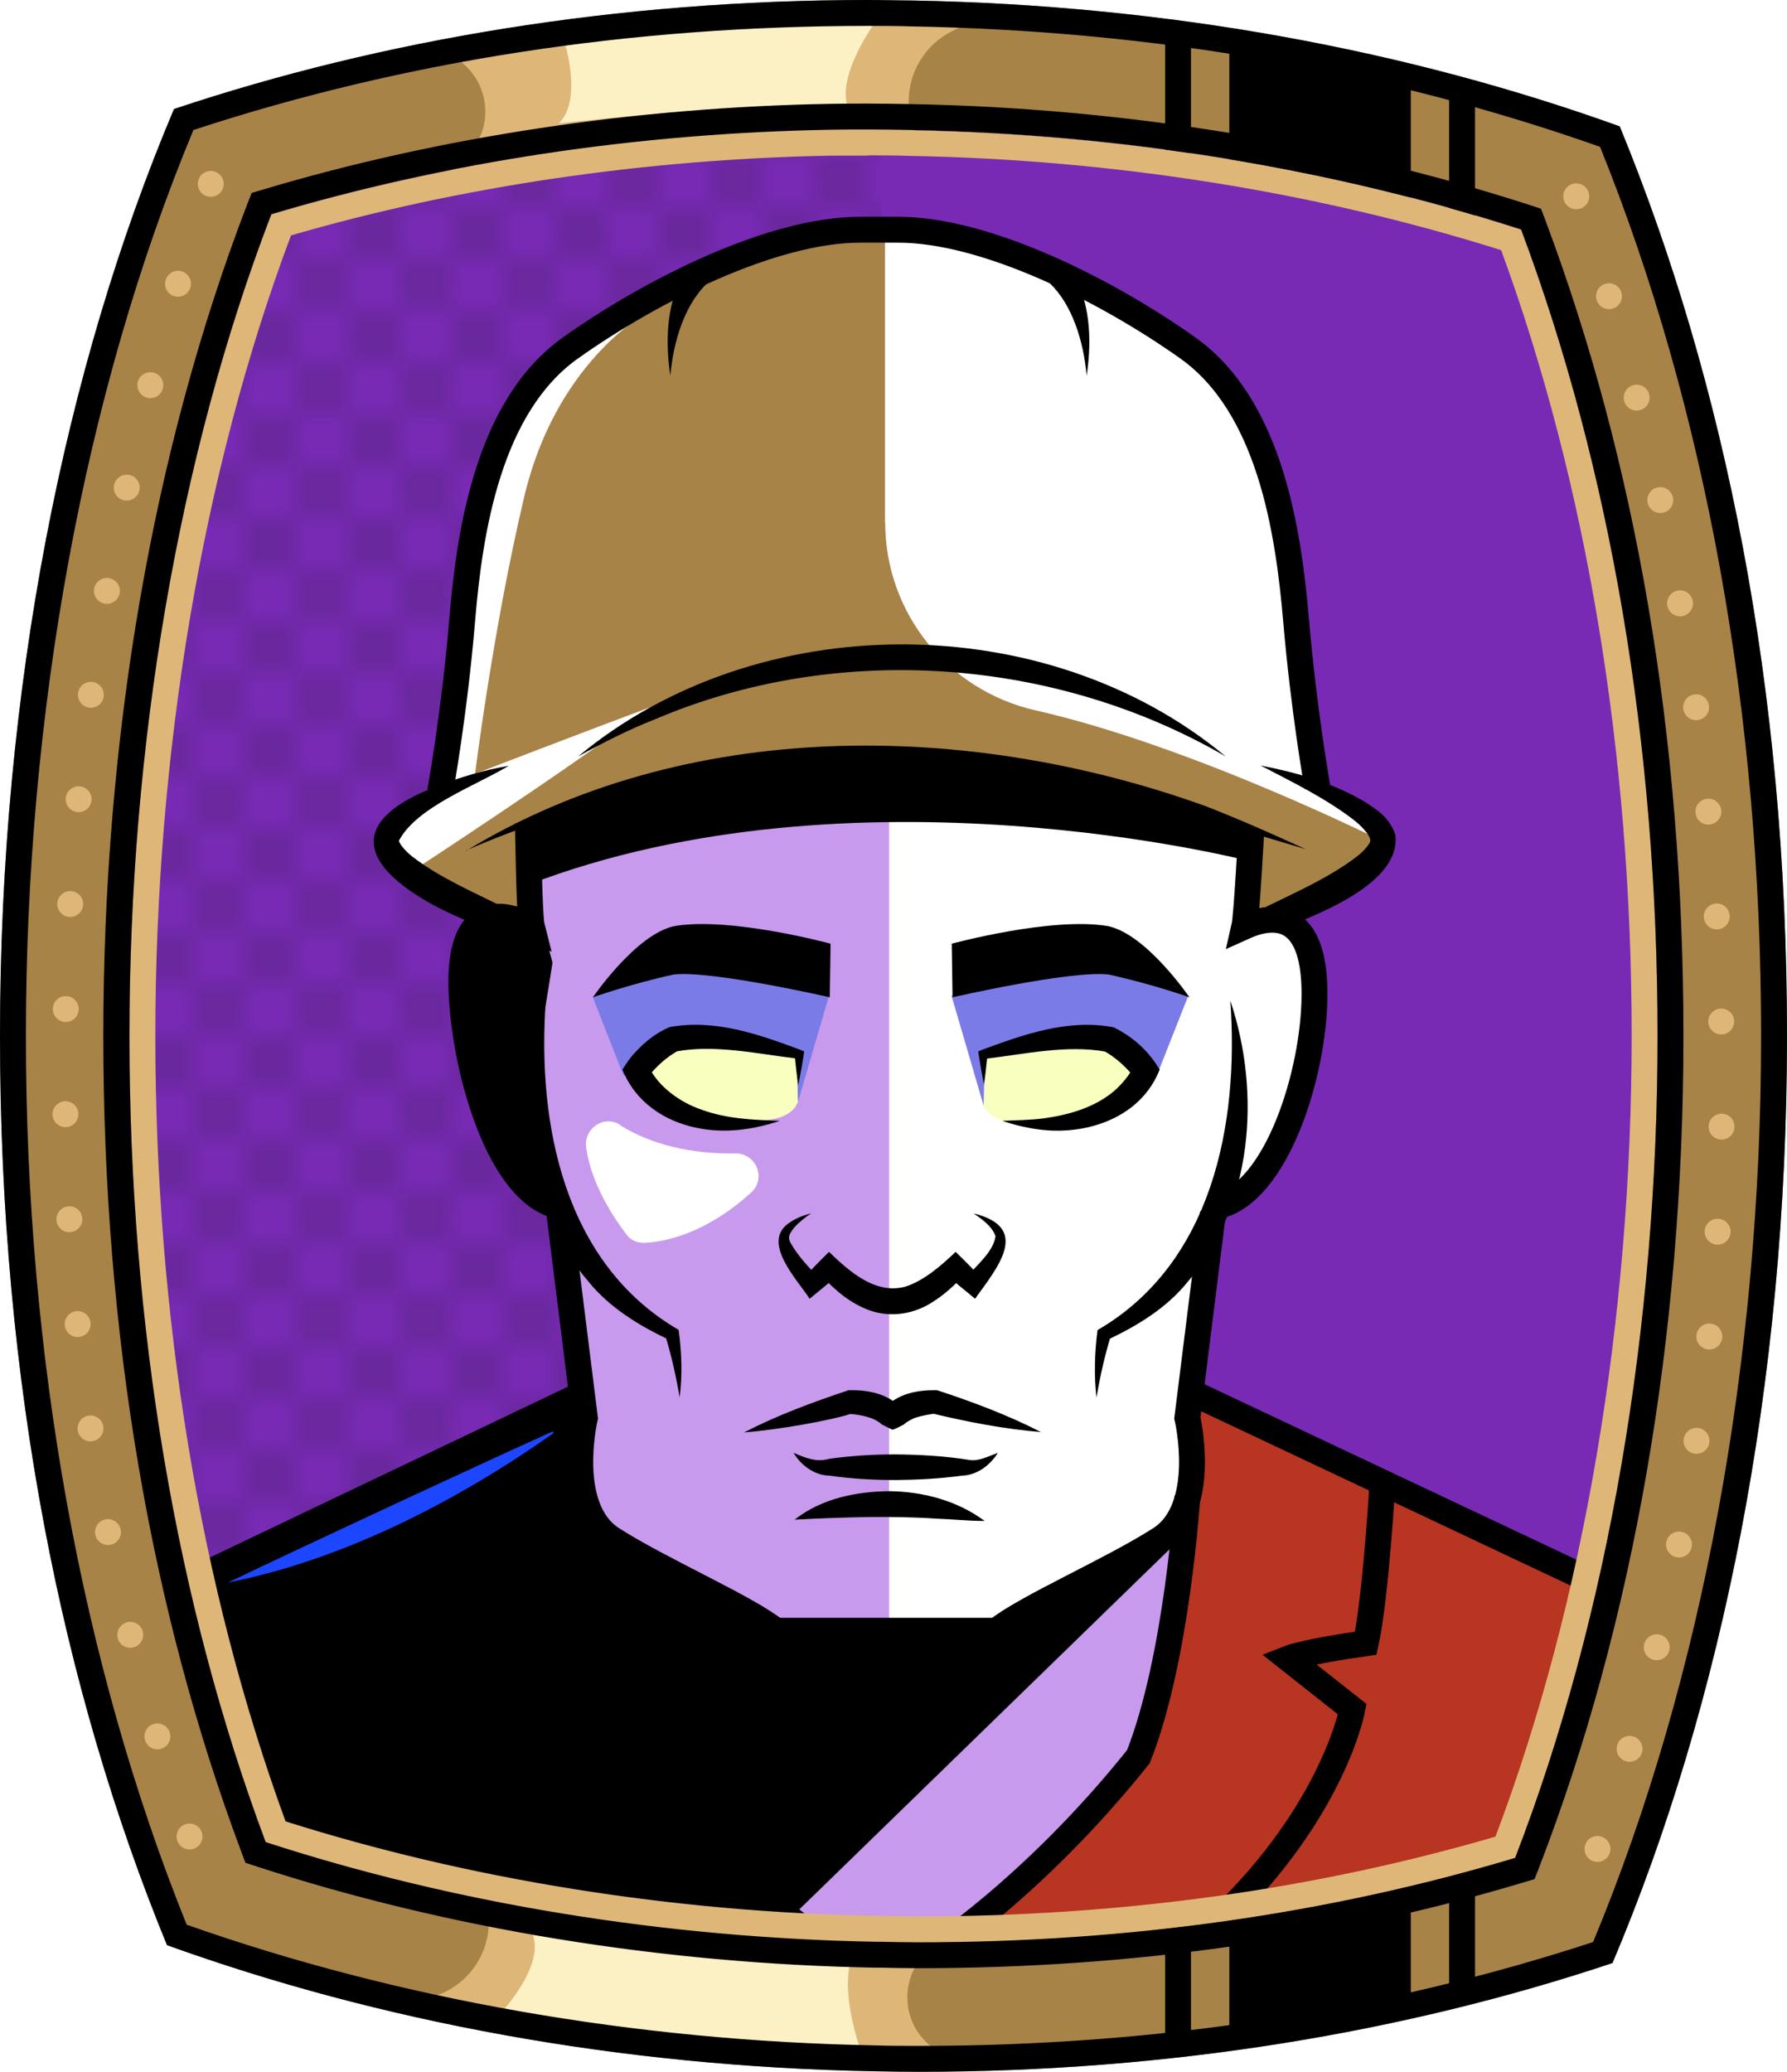 <?xml version="1.0" encoding="UTF-8"?><svg id="Capa_2" xmlns="http://www.w3.org/2000/svg" xmlns:xlink="http://www.w3.org/1999/xlink" viewBox="0 0 69.02 80"><defs><style>.cls-1{fill:#c89aed;}.cls-2{fill:#fff;}.cls-3{fill:#f8ffbf;}.cls-4{fill:#7b7be8;}.cls-5{fill:#a88347;}.cls-6{fill:#782ab5;}.cls-7{stroke:#000;stroke-miterlimit:10;}.cls-7,.cls-8,.cls-9,.cls-10{fill:none;}.cls-11{fill:#1c46ff;}.cls-8{stroke:#deb778;stroke-dasharray:0 0 0 4.06;stroke-linecap:round;stroke-linejoin:round;}.cls-12{fill:#deb778;}.cls-13{fill:url(#USGS_19_Inundación_de_tierra_2);}.cls-10{stroke:#1d1d1b;stroke-dasharray:0 0 2 2;stroke-width:.3px;}.cls-14{fill:#fcf0c5;}.cls-15{fill:#b83521;}</style><pattern id="USGS_19_Inundación_de_tierra_2" x="0" y="0" width="72" height="72" patternTransform="translate(-452.48 -16423) rotate(-90)" patternUnits="userSpaceOnUse" viewBox="0 0 72 72"><g><rect class="cls-9" width="72" height="72"/><g><line class="cls-10" x1="71" y1="71" x2="144.44" y2="71"/><line class="cls-10" x1="71" y1="67" x2="144.44" y2="67"/><line class="cls-10" x1="71" y1="63" x2="144.44" y2="63"/><line class="cls-10" x1="71" y1="59" x2="144.44" y2="59"/><line class="cls-10" x1="71" y1="55" x2="144.44" y2="55"/><line class="cls-10" x1="71" y1="51" x2="144.44" y2="51"/><line class="cls-10" x1="71" y1="47" x2="144.44" y2="47"/><line class="cls-10" x1="71" y1="43" x2="144.44" y2="43"/><line class="cls-10" x1="71" y1="39" x2="144.44" y2="39"/><line class="cls-10" x1="71" y1="35" x2="144.44" y2="35"/><line class="cls-10" x1="71" y1="31" x2="144.44" y2="31"/><line class="cls-10" x1="71" y1="27" x2="144.44" y2="27"/><line class="cls-10" x1="71" y1="23" x2="144.44" y2="23"/><line class="cls-10" x1="71" y1="19" x2="144.44" y2="19"/><line class="cls-10" x1="71" y1="15" x2="144.44" y2="15"/><line class="cls-10" x1="71" y1="11" x2="144.44" y2="11"/><line class="cls-10" x1="71" y1="7" x2="144.44" y2="7"/><line class="cls-10" x1="71" y1="3" x2="144.44" y2="3"/></g><g><line class="cls-10" x1="-1" y1="71" x2="72.44" y2="71"/><line class="cls-10" x1="-1" y1="67" x2="72.44" y2="67"/><line class="cls-10" x1="-1" y1="63" x2="72.44" y2="63"/><line class="cls-10" x1="-1" y1="59" x2="72.44" y2="59"/><line class="cls-10" x1="-1" y1="55" x2="72.44" y2="55"/><line class="cls-10" x1="-1" y1="51" x2="72.44" y2="51"/><line class="cls-10" x1="-1" y1="47" x2="72.44" y2="47"/><line class="cls-10" x1="-1" y1="43" x2="72.44" y2="43"/><line class="cls-10" x1="-1" y1="39" x2="72.44" y2="39"/><line class="cls-10" x1="-1" y1="35" x2="72.44" y2="35"/><line class="cls-10" x1="-1" y1="31" x2="72.44" y2="31"/><line class="cls-10" x1="-1" y1="27" x2="72.44" y2="27"/><line class="cls-10" x1="-1" y1="23" x2="72.44" y2="23"/><line class="cls-10" x1="-1" y1="19" x2="72.44" y2="19"/><line class="cls-10" x1="-1" y1="15" x2="72.44" y2="15"/><line class="cls-10" x1="-1" y1="11" x2="72.44" y2="11"/><line class="cls-10" x1="-1" y1="7" x2="72.44" y2="7"/><line class="cls-10" x1="-1" y1="3" x2="72.44" y2="3"/><line class="cls-10" x1="1.04" y1="69" x2="74.48" y2="69"/><line class="cls-10" x1="1.04" y1="65" x2="74.48" y2="65"/><line class="cls-10" x1="1.04" y1="61" x2="74.48" y2="61"/><line class="cls-10" x1="1.04" y1="57" x2="74.48" y2="57"/><line class="cls-10" x1="1.04" y1="53" x2="74.48" y2="53"/><line class="cls-10" x1="1.04" y1="49" x2="74.48" y2="49"/><line class="cls-10" x1="1.04" y1="45" x2="74.48" y2="45"/><line class="cls-10" x1="1.04" y1="41" x2="74.48" y2="41"/><line class="cls-10" x1="1.04" y1="37" x2="74.48" y2="37"/><line class="cls-10" x1="1.04" y1="33" x2="74.48" y2="33"/><line class="cls-10" x1="1.04" y1="29" x2="74.48" y2="29"/><line class="cls-10" x1="1.04" y1="25" x2="74.48" y2="25"/><line class="cls-10" x1="1.04" y1="21" x2="74.48" y2="21"/><line class="cls-10" x1="1.04" y1="17" x2="74.48" y2="17"/><line class="cls-10" x1="1.04" y1="13" x2="74.48" y2="13"/><line class="cls-10" x1="1.04" y1="9" x2="74.48" y2="9"/><line class="cls-10" x1="1.04" y1="5" x2="74.48" y2="5"/><line class="cls-10" x1="1.04" y1="1" x2="74.48" y2="1"/></g><g><line class="cls-10" x1="-73" y1="71" x2=".44" y2="71"/><line class="cls-10" x1="-73" y1="67" x2=".44" y2="67"/><line class="cls-10" x1="-73" y1="63" x2=".44" y2="63"/><line class="cls-10" x1="-73" y1="59" x2=".44" y2="59"/><line class="cls-10" x1="-73" y1="55" x2=".44" y2="55"/><line class="cls-10" x1="-73" y1="51" x2=".44" y2="51"/><line class="cls-10" x1="-73" y1="47" x2=".44" y2="47"/><line class="cls-10" x1="-73" y1="43" x2=".44" y2="43"/><line class="cls-10" x1="-73" y1="39" x2=".44" y2="39"/><line class="cls-10" x1="-73" y1="35" x2=".44" y2="35"/><line class="cls-10" x1="-73" y1="31" x2=".44" y2="31"/><line class="cls-10" x1="-73" y1="27" x2=".44" y2="27"/><line class="cls-10" x1="-73" y1="23" x2=".44" y2="23"/><line class="cls-10" x1="-73" y1="19" x2=".44" y2="19"/><line class="cls-10" x1="-73" y1="15" x2=".44" y2="15"/><line class="cls-10" x1="-73" y1="11" x2=".44" y2="11"/><line class="cls-10" x1="-73" y1="7" x2=".44" y2="7"/><line class="cls-10" x1="-73" y1="3" x2=".44" y2="3"/><line class="cls-10" x1="-70.96" y1="69" x2="2.48" y2="69"/><line class="cls-10" x1="-70.96" y1="65" x2="2.48" y2="65"/><line class="cls-10" x1="-70.96" y1="61" x2="2.48" y2="61"/><line class="cls-10" x1="-70.96" y1="57" x2="2.48" y2="57"/><line class="cls-10" x1="-70.96" y1="53" x2="2.48" y2="53"/><line class="cls-10" x1="-70.96" y1="49" x2="2.48" y2="49"/><line class="cls-10" x1="-70.96" y1="45" x2="2.48" y2="45"/><line class="cls-10" x1="-70.96" y1="41" x2="2.48" y2="41"/><line class="cls-10" x1="-70.96" y1="37" x2="2.48" y2="37"/><line class="cls-10" x1="-70.96" y1="33" x2="2.48" y2="33"/><line class="cls-10" x1="-70.96" y1="29" x2="2.48" y2="29"/><line class="cls-10" x1="-70.96" y1="25" x2="2.48" y2="25"/><line class="cls-10" x1="-70.96" y1="21" x2="2.48" y2="21"/><line class="cls-10" x1="-70.96" y1="17" x2="2.48" y2="17"/><line class="cls-10" x1="-70.96" y1="13" x2="2.48" y2="13"/><line class="cls-10" x1="-70.96" y1="9" x2="2.48" y2="9"/><line class="cls-10" x1="-70.96" y1="5" x2="2.48" y2="5"/><line class="cls-10" x1="-70.96" y1="1" x2="2.48" y2="1"/></g></g></pattern></defs><g id="BG"><g><path class="cls-6" d="M64.02,40c0,11.47-1.89,22.39-5.5,31.74-7.2,2.16-14.94,3.26-23.02,3.26-.49,0-.98-.01-1.47-.02h-.17c-8.18-.15-16.29-1.47-23.6-3.85-3.45-9.22-5.26-19.93-5.26-31.13s1.89-22.38,5.48-31.73c6.73-2.01,14.13-3.13,21.6-3.26,.48-.01,.97-.01,1.45-.01,.54,0,1.08,.01,1.63,.02,8.16,.15,16.27,1.47,23.59,3.84,3.46,9.24,5.27,19.95,5.27,31.14Z"/><path class="cls-13" d="M34.03,5.59V74.98h-.17c-8.18-.15-16.29-1.47-23.6-3.85-3.45-9.22-5.26-19.93-5.26-31.13s1.89-22.38,5.48-31.73c6.73-2.01,14.13-3.13,21.6-3.26,.65,.16,1.3,.36,1.95,.58Z"/></g></g><g id="Capa_9"><g><g><path class="cls-1" d="M62.33,61.46l-1.91,12.22-27.49,3.69-24.57-5.48-1.27-10.69,15.02-7.51-.51-7.12s-2.16-1.66-3.06-3.82c-.89-2.17-1.14-6.24-.5-7.13-.66-.63-1.24-1.14-1.71-1.58-.01-.01-.01-.02-.02-.02-1.51-1.43-1.83-2.07,.2-3.24,1.34-6.83,1.02-15.02,6.74-18.33,5.99-3.31,9.55-4.2,13.75-3.31,4.2,.9,10.31,4.71,11.58,7.26,1.28,2.55,2.42,14,2.42,14,0,0,2.08,1.2,2.4,2.09,.04,.11,.05,.23,.02,.33-.25,.89-3.44,2.8-3.44,2.8,0,0,.89,1.4,.64,4.45-.25,3.06-1.53,5.6-3.31,6.5-1.27,4.71-1.27,6.87-1.27,6.87l16.29,8.02Z"/><path class="cls-2" d="M34.34,63.37V31.11l13.8,1.31-.26,3.24s2.03-.81,2.87,1.15-.91,8.83-3.44,9.77c-1.41,4.49-1.5,7.85-1.5,7.85,0,0,.93,3.17-.37,4.48s-7.27,4.48-7.27,4.48h-3.82Z"/><path class="cls-5" d="M53.4,32.49c-1.28,1.07-2.59,2.07-3.59,2.59-1.25,.45-1.93,.57-1.93,.57l.23-3.87s-13.52-5.34-27.5,0c.3,3.19,.8,4.22-.68,4.21,0,0-2.04-.97-3.6-1.95-.01-.01-.01-.02-.02-.02-1.51-1.43-1.83-2.07,.2-3.24,1.34-6.83,1.02-15.02,6.74-18.33,5.99-3.31,9.55-4.2,13.75-3.31,4.2,.9,10.31,4.71,11.58,7.26,1.28,2.55,2.42,14,2.42,14,0,0,2.08,1.2,2.4,2.09Z"/><path class="cls-15" d="M22.52,54.32s.19,7.43,.68,9.56,1.16,4.25,1.16,4.25l7.63,7.43,4.15-.19,7.82-7.72s1.54-8.01,1.83-9.36c.39-2.32,.29-4.44,.29-4.44l15.83,7.24v10.33l-4.05,4.05-27.03,2.61-20.46-4.92-2.7-12.35,14.86-6.47Z"/><path d="M45.7,59.31l-18.49,17.98-18.83-4.6-.72-11.89,14.86-6.47s-.42,4,.34,4.56,7.16,3.92,7.16,3.92l8.43,.09,7.24-3.58Z"/><path d="M48.25,33.25s-15.24-3.95-27.89,.93l.26-2.4s8.37-3.13,16.78-2.34c8.7,.86,11.14,2.8,11.14,2.8l-.29,1.01Z"/><path d="M20.8,35.16l.54,2.01s-.29,1.87-.44,2.65,.49,7.12,.49,7.12c0,0-2.11-1.47-3.09-4.91s-1.18-5.3-.2-6.09,2.7-.79,2.7-.79Z"/><path class="cls-2" d="M34.18,20.18V9.18s1.54-.51,6.8,1.54c6.35,2.82,8.14,7.31,8.66,10.13s.9,9.3,.9,9.3l2.87,2.34s-7.36-3.69-13.41-5.06c-3.4-.77-5.81-3.77-5.81-7.25Z"/><polygon class="cls-4" points="37.99 42.69 36.75 38.45 43.14 36.41 45.88 38.49 44.68 41.53 37.99 42.69"/><polygon class="cls-4" points="30.78 42.69 32.02 38.45 25.62 36.41 22.89 38.49 24.08 41.53 30.78 42.69"/><path class="cls-3" d="M37.99,42.69l.05-2.06s3.64-.67,4.55-.53c1.25,.62,1.49,1.29,1.49,1.29,0,0-.77,1.87-4.79,1.97-1.1-.05-1.29-.67-1.29-.67Z"/><path class="cls-3" d="M30.82,42.58l-.05-2.06s-3.64-.67-4.55-.53c-1.25,.62-1.49,1.29-1.49,1.29,0,0,.77,1.87,4.79,1.97,1.1-.05,1.29-.67,1.29-.67Z"/><path class="cls-2" d="M23.94,43.44c.87,.55,2.31,1.13,4.46,1.1,.81-.01,1.21,.97,.61,1.51-1.75,1.59-3.33,1.9-4.09,1.94-.29,.02-.57-.1-.74-.34-.45-.6-1.35-1.92-1.54-3.34-.1-.73,.68-1.27,1.3-.88Z"/><path class="cls-2" d="M24.83,12.17s-3.37,1.9-4.58,7-1.9,10.71-1.9,10.71c0,0,4.49-1.73,6.82-2.59-3.46,2.59-9.59,6.57-9.59,6.57-1.99-1.73,1.3-3.54,1.3-3.54,0,0,1.3-11.84,2.59-14.08s5.36-4.06,5.36-4.06Z"/><path d="M19.07,35.95c-3.13-1.06-7.43-3.6-2.15-5.61,.89-.34,1.8-.61,2.73-.77-1.3,.78-3.53,1.58-4.23,2.87-.06,.06,.2,.4,.51,.64,1.04,.8,2.31,1.35,3.5,1.94,0,0-.36,.93-.36,.93h0Z"/><path d="M48.91,35.01c1.19-.58,2.46-1.14,3.5-1.94,.32-.24,.57-.58,.51-.64,0-.17-.33-.54-.66-.79-1.09-.83-2.34-1.44-3.57-2.08,1.4,.27,2.79,.67,4.04,1.41,.41,.29,.89,.52,1.16,1.25,.27,1.92-3.17,3.17-4.62,3.73,0,0-.36-.93-.36-.93h0Z"/><path d="M17.99,32.86c8.5-5.17,19.42-5.03,28.58-1.73,1.31,.51,2.59,1.08,3.86,1.66-1.94-.57-4.05-1.25-6.03-1.7-8.7-2.04-18.15-1.88-26.42,1.76h0Z"/><path class="cls-7" d="M50.88,30.38s-.52-2.91-.82-6.42-1.03-8.29-4.19-10.53-7.8-4.56-11.18-4.56h-1.47c-3.38,0-8.02,2.32-11.18,4.56s-3.9,7.02-4.19,10.53-.85,6.61-.85,6.61"/><path class="cls-7" d="M20.39,31.79s.05,3.6,.15,3.99c-1.58-.84-2.86-.44-2.71,2.61s1.48,7.69,3.74,8.18"/><path d="M21.08,38.64c-.34,4.76,.7,10.14,5.13,12.71,.12,.87,.15,1.75,.04,2.61-.14-.82-.32-1.63-.56-2.41l.14,.18c-1.14-.54-2.28-1.23-3.1-2.24-2.53-2.94-2.84-7.29-1.65-10.86h0Z"/><path class="cls-7" d="M48.33,32.06s-.18,3.33-.27,3.72c1.42-.64,2.72-.26,2.71,2.61,0,3.06-1.48,7.69-3.74,8.18"/><path d="M47.52,38.64c1.19,3.56,.88,7.92-1.65,10.86-.82,1.02-1.96,1.7-3.1,2.24l.14-.18c-.24,.78-.42,1.58-.56,2.41-.1-.87-.07-1.75,.04-2.61,4.43-2.57,5.47-7.95,5.13-12.71h0Z"/><path class="cls-7" d="M46.85,46.83l-.99,7.92s.82,3.48-1.05,4.68-5.21,2.64-6.32,3.54h-3.33s-1.87,0-1.87,0h-3.33c-1.11-.9-4.45-2.34-6.32-3.54s-1.05-4.68-1.05-4.68l-.99-7.92"/><line class="cls-7" x1="22.31" y1="53.92" x2="6.69" y2="61.37"/><line class="cls-7" x1="45.88" y1="53.7" x2="62.14" y2="61.37"/><path d="M47.34,29.21c-6.59-3.83-15.01-4.43-22.03-1.44-1.02,.4-2.01,.9-2.98,1.44,6.93-5.77,18.08-5.77,25.01,0h0Z"/><path d="M25.89,14.51c-.21-1.42-.15-2.92,.65-4.21,0,0,.78,.63,.78,.63-.87,.83-1.31,2.23-1.43,3.58h0Z"/><path d="M41.97,14.51c-.12-1.35-.56-2.75-1.43-3.58l.78-.63c.8,1.29,.86,2.79,.65,4.21h0Z"/><path d="M40.23,55.3c-1.45-.12-2.84-.39-4.22-.72h.12c-.26,.04-.5,.08-.73,.15-.15,.04-.43,.2-.48,.27-.05,.02-.43,.24-.47,.2,0,0-.4-.2-.4-.2-.26-.26-.79-.37-1.21-.4-.72,.24-2.84,.62-4.1,.71,1.3-.67,2.66-1.17,4.04-1.63,.75-.01,1.52,.12,2.07,.73,0,0-.4-.2-.4-.2h.07s-.4,.2-.4,.2c.55-.61,1.32-.74,2.07-.73,1.37,.45,2.74,.96,4.04,1.63h0Z"/><path d="M38.54,56.1c-.28,.46-.8,.87-1.39,.88-.85,.12-1.71,.16-2.56,.17-.85,0-1.72-.05-2.56-.17-.59-.01-1.11-.42-1.38-.88,.49,.21,.9,.37,1.38,.23,.85-.12,1.72-.17,2.56-.17,.94,.01,1.89,.06,2.82,.21,.38,.07,.72-.12,1.13-.27h0Z"/><path d="M30.69,58.68c1.04-.82,2.39-1.09,3.68-1.1,1.3,.02,2.61,.37,3.66,1.15-.66,0-1.27-.07-1.88-.09-1.75-.12-3.7-.05-5.47,.04h0Z"/><path d="M22.9,38.51s1.66-2.44,3.15-2.75c2.17-.37,6.03,.68,6.03,.68l-.03,2.07s-4.58-1.05-6.03-.88c-1.69,.37-3.12,.88-3.12,.88Z"/><path d="M30.83,41.9c-.06-.4-.1-.79-.14-1.19l.13,.17c-1.54-.18-3.19-.56-4.7-.28,0,0,.09-.04,.09-.04-.46,.25-.89,.64-1.2,1.05,0,0,.04-.44,.04-.44,.35,.77,1.21,1.4,2.05,1.68,.95,.35,1.99,.4,3.02,.43-1.02,.34-2.13,.5-3.21,.27-1.24-.25-2.37-.99-2.87-2.25,.14-.22,.31-.48,.48-.65,.37-.41,.82-.77,1.34-.99,1.76-.32,3.45,.28,5.06,.88,0,0,.14,.06,.14,.06-.06,.43-.14,.86-.23,1.3h0Z"/><path d="M45.94,38.51s-1.66-2.44-3.15-2.75c-2.17-.37-6.03,.68-6.03,.68l.03,2.07s4.58-1.05,6.03-.88c1.69,.37,3.12,.88,3.12,.88Z"/><path d="M38.01,41.9c-.09-.43-.16-.86-.23-1.3l.14-.06c1.63-.6,3.34-1.21,5.1-.87,.66,.33,1.21,.79,1.63,1.41l.14,.22c-.71,1.82-2.73,2.52-4.52,2.33-.54-.06-1.06-.18-1.56-.35,.53-.02,1.05-.03,1.56-.09,.97-.13,1.94-.4,2.7-1.01,.34-.28,.67-.68,.81-1l.04,.44c-.31-.41-.74-.8-1.2-1.05,0,0,.09,.04,.09,.04-1.51-.28-3.16,.1-4.7,.28,0,0,.13-.17,.13-.17-.04,.4-.08,.79-.14,1.19h0Z"/><path d="M37.59,46.85c2.26,.55,.93,2.1,.07,3.3-.34-.29-.72-.58-1.05-.88,0,0,.61-.02,.61-.02-.36,.38-.72,.72-1.16,1-.71,.48-1.61,.64-2.44,.36-.77-.27-1.36-.78-1.9-1.36l.61,.02c-.33,.29-.71,.59-1.06,.88-.47-.73-1.89-2.19-.79-2.93,.27-.19,.56-.29,.85-.37-.25,.17-.49,.36-.67,.57-.16,.21-.26,.36-.11,.6,.26,.46,.68,.91,1.07,1.32l-.55-.03c.3-.32,.63-.66,.95-.97,.79,.76,1.81,1.68,2.99,1.33,.72-.25,1.35-.81,1.9-1.33,.32,.31,.65,.64,.95,.97,0,0-.55,.03-.55,.03,.41-.49,1.05-.99,1.14-1.6-.12-.38-.52-.66-.85-.89h0Z"/><path class="cls-7" d="M22.43,57.78s.39,6.26,1.89,10.05c4.11,5.15,8.16,7.7,8.16,7.7"/><path class="cls-7" d="M45.86,57.78s-.39,6.26-1.89,10.05c-4.11,5.15-8.16,7.7-8.16,7.7"/><path class="cls-7" d="M15.65,57.19s.26,4.5,.65,6.26c2.35,.33,3,.59,3,.59l-2.48,1.96s.72,3.91,5.09,8.09"/><path class="cls-7" d="M53.4,57.19s-.26,4.5-.65,6.26c-2.35,.33-3,.59-3,.59l2.48,1.96s-.72,3.91-5.09,8.09"/></g><path class="cls-11" d="M21.38,55.34c-3.78,2.66-8.14,4.89-12.58,5.77,3.11-1.49,9.41-4.42,12.55-5.84,0,0,.03,.07,.03,.07h0Z"/></g></g><g id="Frame"><path class="cls-5" d="M62.56,4.88C54.4,1.94,45.12,.2,35.25,.02c-.57-.01-1.15-.02-1.72-.02C23.88,0,14.77,1.52,6.72,4.21,2.49,14.22,0,26.6,0,40s2.39,25.22,6.45,35.11c8.16,2.94,17.45,4.69,27.32,4.87,.58,.01,1.15,.02,1.73,.02,9.63,0,18.73-1.51,26.78-4.2,4.24-10.01,6.74-22.39,6.74-35.8s-2.4-25.24-6.46-35.12Zm-4.04,66.86c-7.2,2.16-14.94,3.26-23.02,3.26-.49,0-.98-.01-1.47-.02h-.17c-8.18-.15-16.29-1.47-23.6-3.85-3.45-9.22-5.26-19.93-5.26-31.13s1.89-22.38,5.48-31.73c6.73-2.01,14.13-3.13,21.6-3.26,.48-.01,.97-.01,1.45-.01,.54,0,1.08,.01,1.63,.02,8.16,.15,16.27,1.47,23.59,3.84,3.46,9.24,5.27,19.95,5.27,31.14s-1.89,22.39-5.5,31.74Z"/><path class="cls-12" d="M17.21,2.06h0c1.63,.63,2.06,2.75,.81,3.97l-1.26,1.22s8.35-2.37,18.84-1.69h0c-1-1.49-.45-3.52,1.14-4.34l1-.51S28.26-.43,17.21,2.06Z"/><path class="cls-14" d="M21.81,1.66s.7,2.18-.22,3.1c3.77-.41,7.98-.74,11.12-.74-.33-1.33,1.26-3.4,1.26-3.4,0,0-6.17-.26-12.16,1.03Z"/><path class="cls-12" d="M36.25,79.21h0c-1.52-.87-1.62-3.03-.2-4.04l1.43-1.02s-8.61,1.07-18.88-1.19h0c.76,1.63-.09,3.55-1.79,4.11l-1.07,.36s9.19,2.56,20.5,1.78Z"/><path class="cls-14" d="M19.28,77.8s1.76-1.83,1.3-3.09c4.43,.69,9.11,1.14,12.25,1.14-.33,1.33,.44,3.4,.44,3.4,0,0-8-.16-13.99-1.45Z"/><polygon points="47.48 1.77 47.48 6.73 54.49 8.44 54.49 2.62 47.48 1.77"/><line class="cls-7" x1="45.5" y1="1.23" x2="45.5" y2="6.29"/><line class="cls-7" x1="56.47" y1="3.67" x2="56.47" y2="8.73"/><polygon points="47.48 78.74 47.48 73.78 54.49 72.07 54.49 77.88 47.48 78.74"/><line class="cls-7" x1="45.5" y1="79.28" x2="45.5" y2="74.21"/><line class="cls-7" x1="56.47" y1="76.84" x2="56.47" y2="71.77"/><path d="M33.53,1c.56,0,1.14,0,1.7,.02,9.39,.17,18.33,1.74,26.57,4.65,4.07,10.08,6.22,21.94,6.22,34.33s-2.24,24.79-6.49,34.99c-8.12,2.66-16.87,4.01-26.03,4.01-.56,0-1.12,0-1.71-.02-9.25-.17-18.42-1.78-26.58-4.66C3.15,64.25,1,52.39,1,40S3.23,15.21,7.47,5.02C15.6,2.35,24.37,1,33.53,1m0-1C23.88,0,14.77,1.52,6.72,4.21,2.49,14.22,0,26.6,0,40s2.39,25.22,6.45,35.11c8.16,2.94,17.45,4.69,27.32,4.87,.58,.01,1.15,.02,1.73,.02,9.63,0,18.73-1.51,26.78-4.2,4.24-10.01,6.74-22.39,6.74-35.8s-2.4-25.24-6.46-35.12C54.4,1.94,45.12,.2,35.25,.02c-.57,0-1.15-.02-1.72-.02h0Z"/><path class="cls-12" d="M33.53,6c.52,0,1.04,0,1.61,.02,7.87,.14,15.75,1.4,22.84,3.64,3.3,9,5.04,19.47,5.04,30.34s-1.82,21.82-5.26,30.92c-6.98,2.04-14.47,3.08-22.26,3.08-.48,0-.97,0-1.47-.02h-.15c-7.89-.14-15.78-1.41-22.85-3.65-3.29-8.99-5.03-19.46-5.03-30.33s1.81-21.79,5.24-30.91c6.5-1.89,13.7-2.95,20.86-3.08,.47,0,.96,0,1.43,0m0-1c-.48,0-.97,0-1.45,.01-7.47,.13-14.87,1.25-21.6,3.26-3.59,9.35-5.48,20.26-5.48,31.73s1.81,21.91,5.26,31.13c7.31,2.38,15.42,3.7,23.6,3.85h.17c.49,.01,.98,.02,1.47,.02,8.08,0,15.82-1.1,23.02-3.26,3.61-9.35,5.5-20.27,5.5-31.74s-1.81-21.9-5.27-31.14c-7.32-2.37-15.43-3.69-23.59-3.84-.55,0-1.09-.02-1.63-.02h0Z"/><path d="M33.53,5c.54,0,1.08,.01,1.63,.02,8.16,.15,16.27,1.47,23.59,3.84,3.46,9.24,5.27,19.95,5.27,31.14s-1.89,22.39-5.5,31.74c-7.2,2.16-14.94,3.26-23.02,3.26-.49,0-.98-.01-1.47-.02h-.17c-8.18-.15-16.29-1.47-23.6-3.85-3.45-9.22-5.26-19.93-5.26-31.13s1.89-22.38,5.48-31.73c6.73-2.01,14.13-3.13,21.6-3.26,.48-.01,.97-.01,1.45-.01m0-1c-.49,0-.98,0-1.47,.01-7.51,.13-15.07,1.27-21.87,3.3l-.47,.14-.18,.46c-3.63,9.45-5.55,20.55-5.55,32.09s1.84,22.17,5.32,31.48l.17,.45,.46,.15c7.37,2.4,15.63,3.75,23.89,3.9h.19c.48,.01,.97,.02,1.47,.02,8.16,0,16-1.11,23.31-3.3l.47-.14,.18-.46c3.64-9.43,5.57-20.53,5.57-32.1s-1.84-22.17-5.33-31.49l-.17-.45-.46-.15c-7.39-2.39-15.65-3.74-23.88-3.89-.58-.01-1.12-.02-1.65-.02h0Z"/><path class="cls-8" d="M8.14,7.1s-12.66,32.94,0,66.06"/><path class="cls-8" d="M60.88,7.58s12.66,32.94,0,66.06"/></g></svg>